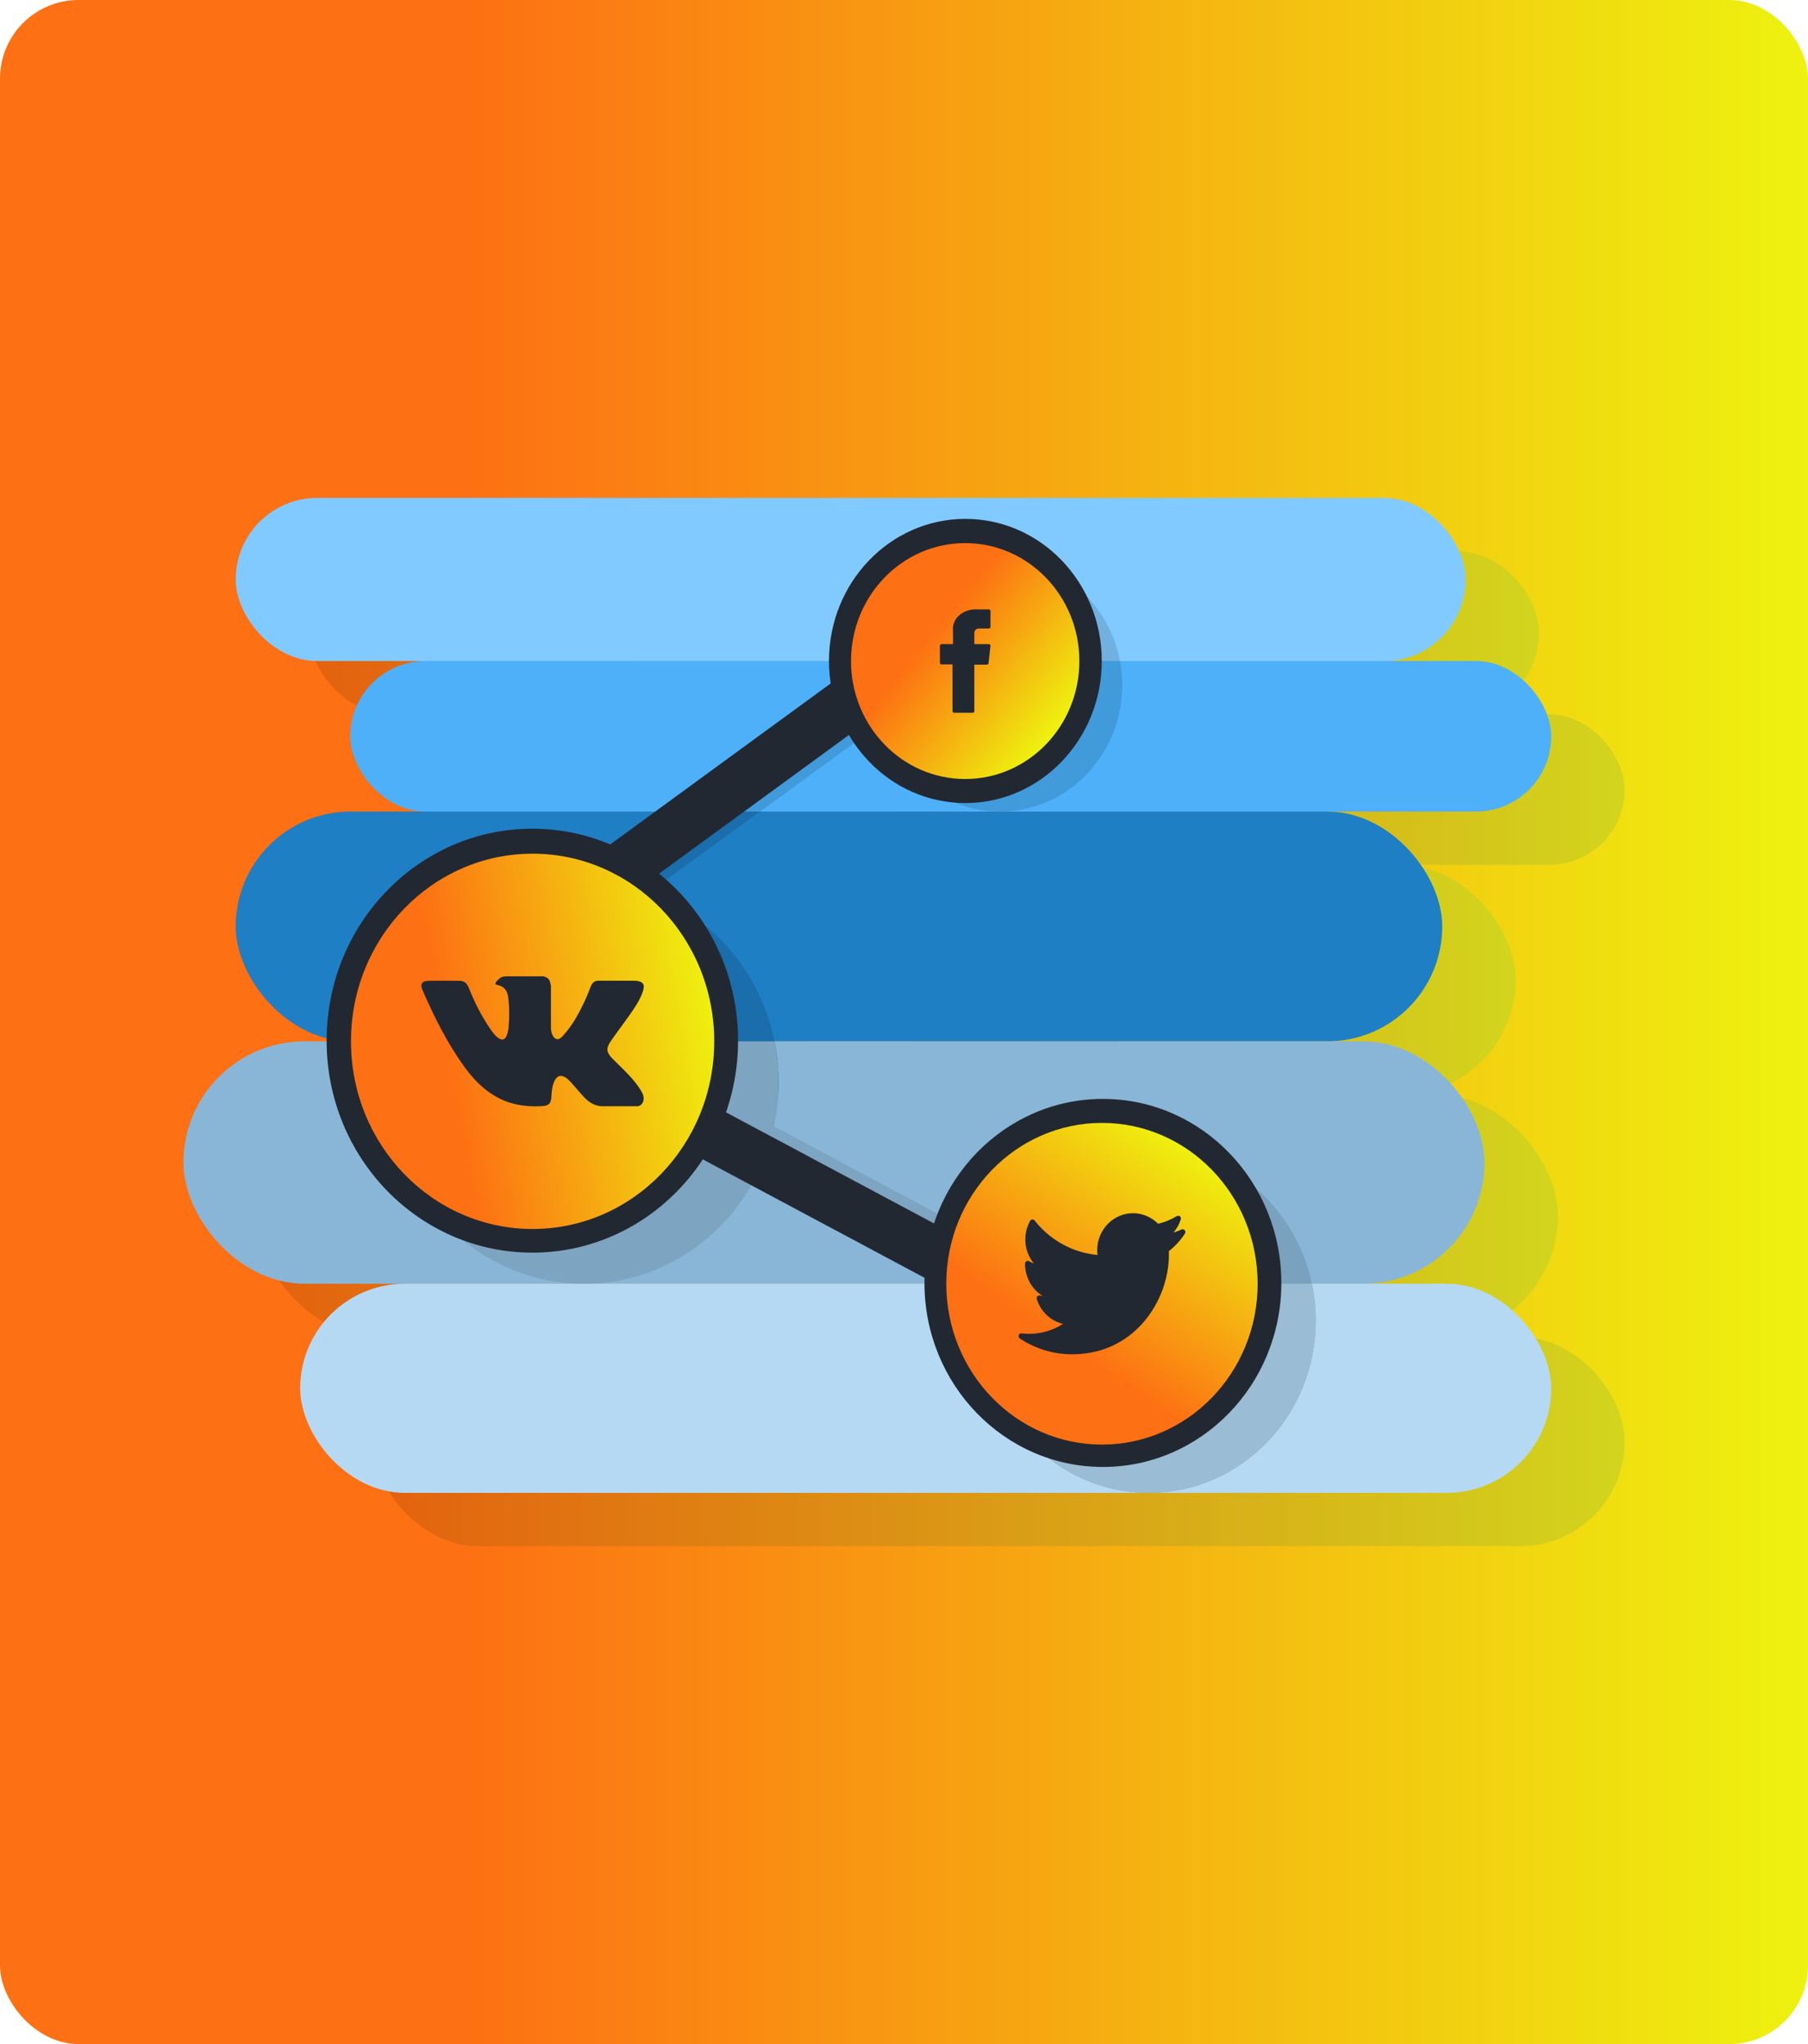 <svg width="345" height="390" viewBox="0 0 345 390" fill="none" xmlns="http://www.w3.org/2000/svg">
<rect width="345" height="390" rx="15" fill="url(#paint0_linear_155_129)"/>
<rect x="58.97" y="165.012" width="230.234" height="43.841" rx="21.92" fill="url(#paint1_linear_155_129)"/>
<rect x="48.997" y="208.853" width="248.271" height="46.252" rx="23.126" fill="url(#paint2_linear_155_129)"/>
<rect x="71.278" y="255.105" width="238.722" height="39.895" rx="19.948" fill="url(#paint3_linear_155_129)"/>
<rect x="58.97" y="105.169" width="234.69" height="31.127" rx="15.563" fill="url(#paint4_linear_155_129)"/>
<rect x="80.827" y="136.296" width="229.173" height="28.716" rx="14.358" fill="url(#paint5_linear_155_129)"/>
<rect x="44.973" y="154.843" width="230.234" height="43.841" rx="21.92" fill="#1F7FC5"/>
<rect x="35" y="198.683" width="248.271" height="46.252" rx="23.126" fill="#89B6D7"/>
<rect x="57.281" y="244.935" width="238.722" height="39.895" rx="19.948" fill="#B5D9F3"/>
<rect x="44.973" y="95" width="234.69" height="31.127" rx="15.563" fill="#81CAFF"/>
<rect x="66.83" y="126.127" width="229.173" height="28.716" rx="14.358" fill="#4EB0F8"/>
<line y1="-5" x2="53.639" y2="-5" transform="matrix(0.808 -0.59 0.565 0.825 123.062 170.902)" stroke="#419ADA" stroke-width="10"/>
<line y1="-5" x2="27.249" y2="-5" transform="matrix(0.808 -0.59 0.565 0.825 123.062 170.902)" stroke="#1A6EAB" stroke-width="10"/>
<path d="M144.282 153.089L145.13 154.843H141.948L144.282 153.089Z" fill="#419ADA"/>
<line y1="-5" x2="53.639" y2="-5" transform="matrix(0.808 -0.59 0.565 0.825 121.789 169.587)" stroke="#222831" stroke-width="10"/>
<path d="M214.141 130.73C214.141 129.181 213.997 127.64 213.712 126.127C213.415 124.547 212.964 122.997 212.365 121.503C211.192 118.577 209.472 115.919 207.305 113.68C205.137 111.441 202.564 109.665 199.732 108.453C196.9 107.241 193.865 106.618 190.8 106.618C187.734 106.618 184.699 107.241 181.867 108.453C179.035 109.665 176.462 111.441 174.295 113.68C172.127 115.919 170.408 118.577 169.235 121.503C168.636 122.997 168.185 124.547 167.887 126.127C167.602 127.64 167.458 129.181 167.458 130.73L190.8 130.73H214.141Z" fill="#70B1E0"/>
<path d="M214.141 130.73C214.141 144.047 203.691 154.843 190.8 154.843C177.908 154.843 167.458 144.047 167.458 130.73C167.458 129.156 167.604 127.617 167.883 126.127C180.614 126.127 180.599 126.127 191.967 126.127C203.334 126.127 204.805 126.127 213.717 126.127C213.995 127.617 214.141 129.156 214.141 130.73Z" fill="#419ADA"/>
<ellipse cx="184.211" cy="126.111" rx="26.025" ry="27.111" fill="#222831"/>
<ellipse cx="184.175" cy="126.127" rx="21.786" ry="22.505" fill="url(#paint6_linear_155_129)"/>
<path d="M148.572 206.575C148.572 227.761 131.947 198.683 111.438 198.683C90.929 198.683 74.303 227.761 74.303 206.575C74.303 203.87 74.574 201.23 75.09 198.683C78.612 181.283 93.548 168.214 111.438 168.214C129.328 168.214 144.264 181.283 147.786 198.683C148.301 201.23 148.572 203.87 148.572 206.575Z" fill="#1A6EAB"/>
<path d="M148.572 206.575C148.572 227.761 131.947 244.935 111.438 244.935C90.929 244.935 74.303 227.761 74.303 206.575C74.303 203.87 74.574 201.23 75.09 198.683C94.674 198.683 93.548 198.683 111.438 198.683C129.328 198.683 129.581 198.683 147.786 198.683C148.301 201.23 148.572 203.87 148.572 206.575Z" fill="#7DA4C0"/>
<line y1="-5" x2="53.423" y2="-5" transform="matrix(0.882 0.471 -0.447 0.895 132.187 217.973)" stroke="#7DA4C0" stroke-width="10"/>
<line y1="-5" x2="53.423" y2="-5" transform="matrix(0.882 0.471 -0.447 0.895 131.338 219.727)" stroke="#222831" stroke-width="10"/>
<ellipse cx="219.234" cy="251.95" rx="31.83" ry="32.881" fill="#7AA1BD"/>
<path d="M251.064 251.95C251.064 270.109 236.813 284.831 219.234 284.831C201.655 284.831 187.405 270.109 187.405 251.95C187.405 249.543 187.655 247.196 188.131 244.935C205.548 244.935 204.834 244.935 220.083 244.935C235.332 244.935 235.255 244.935 250.338 244.935C250.813 247.196 251.064 249.543 251.064 251.95Z" fill="#9ABCD5"/>
<ellipse cx="210.453" cy="244.778" rx="34.05" ry="35.111" fill="#222831"/>
<ellipse cx="210.275" cy="244.935" rx="29.708" ry="30.689" fill="url(#paint7_linear_155_129)"/>
<ellipse cx="101.581" cy="198.556" rx="39.255" ry="40.444" fill="#222831"/>
<ellipse cx="101.63" cy="198.683" rx="34.659" ry="35.803" fill="url(#paint8_linear_155_129)"/>
<g clip-path="url(#clip0_155_129)">
<path d="M116.936 202.054C118.343 203.474 119.829 204.81 121.092 206.373C121.65 207.067 122.178 207.784 122.582 208.59C123.154 209.736 122.636 210.997 121.641 211.065L115.458 211.062C113.864 211.199 112.591 210.536 111.522 209.409C110.666 208.509 109.873 207.55 109.05 206.619C108.713 206.239 108.359 205.88 107.937 205.597C107.093 205.031 106.361 205.205 105.878 206.114C105.387 207.039 105.276 208.063 105.228 209.094C105.161 210.598 104.721 210.993 103.259 211.062C100.133 211.214 97.167 210.726 94.412 209.097C91.983 207.661 90.099 205.634 88.459 203.34C85.267 198.871 82.822 193.961 80.625 188.914C80.13 187.777 80.492 187.166 81.706 187.145C83.723 187.104 85.74 187.107 87.759 187.142C88.579 187.154 89.122 187.64 89.438 188.44C90.53 191.212 91.865 193.849 93.541 196.293C93.987 196.944 94.442 197.595 95.091 198.053C95.808 198.56 96.353 198.392 96.691 197.567C96.905 197.044 96.999 196.48 97.047 195.92C97.207 193.992 97.228 192.068 96.947 190.147C96.775 188.948 96.122 188.172 94.963 187.945C94.373 187.829 94.461 187.602 94.747 187.254C95.244 186.653 95.711 186.279 96.643 186.279H103.63C104.73 186.503 104.975 187.013 105.125 188.157L105.131 196.175C105.119 196.617 105.345 197.931 106.117 198.224C106.735 198.432 107.142 197.922 107.512 197.517C109.185 195.683 110.379 193.515 111.446 191.271C111.92 190.284 112.327 189.259 112.721 188.234C113.013 187.475 113.472 187.101 114.301 187.117L121.026 187.123C121.225 187.123 121.427 187.126 121.62 187.16C122.753 187.36 123.064 187.864 122.714 189.007C122.162 190.8 121.089 192.295 120.04 193.796C118.919 195.399 117.719 196.947 116.607 198.56C115.585 200.033 115.666 200.775 116.936 202.054Z" fill="#222831"/>
</g>
<g clip-path="url(#clip1_155_129)">
<path d="M225.469 234.582C224.969 234.811 224.454 235.005 223.929 235.162C224.551 234.435 225.025 233.58 225.315 232.645C225.38 232.435 225.312 232.205 225.145 232.068C224.979 231.931 224.747 231.915 224.564 232.027C223.448 232.71 222.245 233.202 220.983 233.489C219.711 232.206 217.985 231.475 216.2 231.475C212.432 231.475 209.367 234.642 209.367 238.534C209.367 238.84 209.386 239.145 209.423 239.446C204.748 239.022 200.401 236.648 197.416 232.866C197.31 232.731 197.146 232.658 196.978 232.672C196.81 232.685 196.66 232.783 196.575 232.934C195.969 234.007 195.649 235.234 195.649 236.483C195.649 238.184 196.237 239.797 197.275 241.058C196.96 240.945 196.653 240.804 196.361 240.636C196.204 240.546 196.012 240.547 195.856 240.64C195.7 240.732 195.602 240.902 195.598 241.088C195.598 241.119 195.598 241.15 195.598 241.182C195.598 243.721 196.92 246.006 198.942 247.252C198.769 247.234 198.595 247.208 198.423 247.174C198.245 247.139 198.062 247.203 197.942 247.344C197.822 247.484 197.782 247.679 197.838 247.857C198.586 250.271 200.513 252.047 202.843 252.588C200.911 253.838 198.701 254.493 196.381 254.493C195.897 254.493 195.41 254.464 194.934 254.405C194.697 254.376 194.471 254.521 194.39 254.753C194.31 254.986 194.395 255.245 194.597 255.379C197.577 257.352 201.022 258.396 204.561 258.396C211.518 258.396 215.87 255.007 218.295 252.164C221.32 248.619 223.055 243.927 223.055 239.291C223.055 239.097 223.052 238.902 223.046 238.707C224.24 237.778 225.267 236.654 226.103 235.362C226.23 235.166 226.216 234.906 226.069 234.726C225.923 234.545 225.678 234.486 225.469 234.582Z" fill="#222831"/>
</g>
<g clip-path="url(#clip2_155_129)">
<path d="M179.66 126.77H181.753V135.673C181.753 135.849 181.891 135.991 182.061 135.991H185.61C185.781 135.991 185.918 135.849 185.918 135.673V126.812H188.325C188.481 126.812 188.613 126.691 188.631 126.53L188.997 123.253C189.007 123.162 188.979 123.072 188.921 123.004C188.862 122.937 188.778 122.898 188.691 122.898H185.919V120.843C185.919 120.224 186.241 119.91 186.878 119.91C186.969 119.91 188.691 119.91 188.691 119.91C188.861 119.91 188.999 119.768 188.999 119.592V116.583C188.999 116.408 188.861 116.265 188.691 116.265H186.193C186.175 116.264 186.136 116.263 186.078 116.263C185.645 116.263 184.139 116.351 182.949 117.482C181.63 118.735 181.813 120.235 181.857 120.495V122.898H179.659C179.489 122.898 179.351 123.04 179.351 123.216V126.452C179.351 126.628 179.489 126.77 179.66 126.77Z" fill="#222831"/>
</g>
<defs>
<linearGradient id="paint0_linear_155_129" x1="89" y1="195" x2="345" y2="195" gradientUnits="userSpaceOnUse">
<stop stop-color="#FD7013"/>
<stop offset="1" stop-color="#EEF20F"/>
</linearGradient>
<linearGradient id="paint1_linear_155_129" x1="62.502" y1="186.567" x2="291.41" y2="186.567" gradientUnits="userSpaceOnUse">
<stop stop-color="#E3630F"/>
<stop offset="1" stop-color="#D2D61D"/>
</linearGradient>
<linearGradient id="paint2_linear_155_129" x1="52.805" y1="231.593" x2="299.646" y2="231.593" gradientUnits="userSpaceOnUse">
<stop stop-color="#E3630F"/>
<stop offset="1" stop-color="#D2D61D"/>
</linearGradient>
<linearGradient id="paint3_linear_155_129" x1="74.939" y1="274.72" x2="312.287" y2="274.72" gradientUnits="userSpaceOnUse">
<stop stop-color="#E3630F"/>
<stop offset="1" stop-color="#D2D61D"/>
</linearGradient>
<linearGradient id="paint4_linear_155_129" x1="62.57" y1="120.473" x2="295.909" y2="120.473" gradientUnits="userSpaceOnUse">
<stop stop-color="#E3630F"/>
<stop offset="1" stop-color="#D2D61D"/>
</linearGradient>
<linearGradient id="paint5_linear_155_129" x1="84.341" y1="150.415" x2="312.195" y2="150.415" gradientUnits="userSpaceOnUse">
<stop stop-color="#E3630F"/>
<stop offset="1" stop-color="#D2D61D"/>
</linearGradient>
<linearGradient id="paint6_linear_155_129" x1="176.748" y1="122.181" x2="200.162" y2="141.052" gradientUnits="userSpaceOnUse">
<stop stop-color="#FD7013"/>
<stop offset="1" stop-color="#EEF20F"/>
</linearGradient>
<linearGradient id="paint7_linear_155_129" x1="196.27" y1="251.621" x2="221.668" y2="215.011" gradientUnits="userSpaceOnUse">
<stop stop-color="#FD7013"/>
<stop offset="1" stop-color="#EEF20F"/>
</linearGradient>
<linearGradient id="paint8_linear_155_129" x1="84.973" y1="198.683" x2="136.324" y2="189.524" gradientUnits="userSpaceOnUse">
<stop stop-color="#FD7013"/>
<stop offset="1" stop-color="#EEF20F"/>
</linearGradient>
<clipPath id="clip0_155_129">
<rect width="42.44" height="43.841" fill="white" transform="translate(80.41 176.763)"/>
</clipPath>
<clipPath id="clip1_155_129">
<rect width="31.83" height="32.881" fill="white" transform="translate(194.36 228.495)"/>
</clipPath>
<clipPath id="clip2_155_129">
<rect width="19.098" height="19.728" fill="white" transform="translate(174.626 116.263)"/>
</clipPath>
</defs>
</svg>
